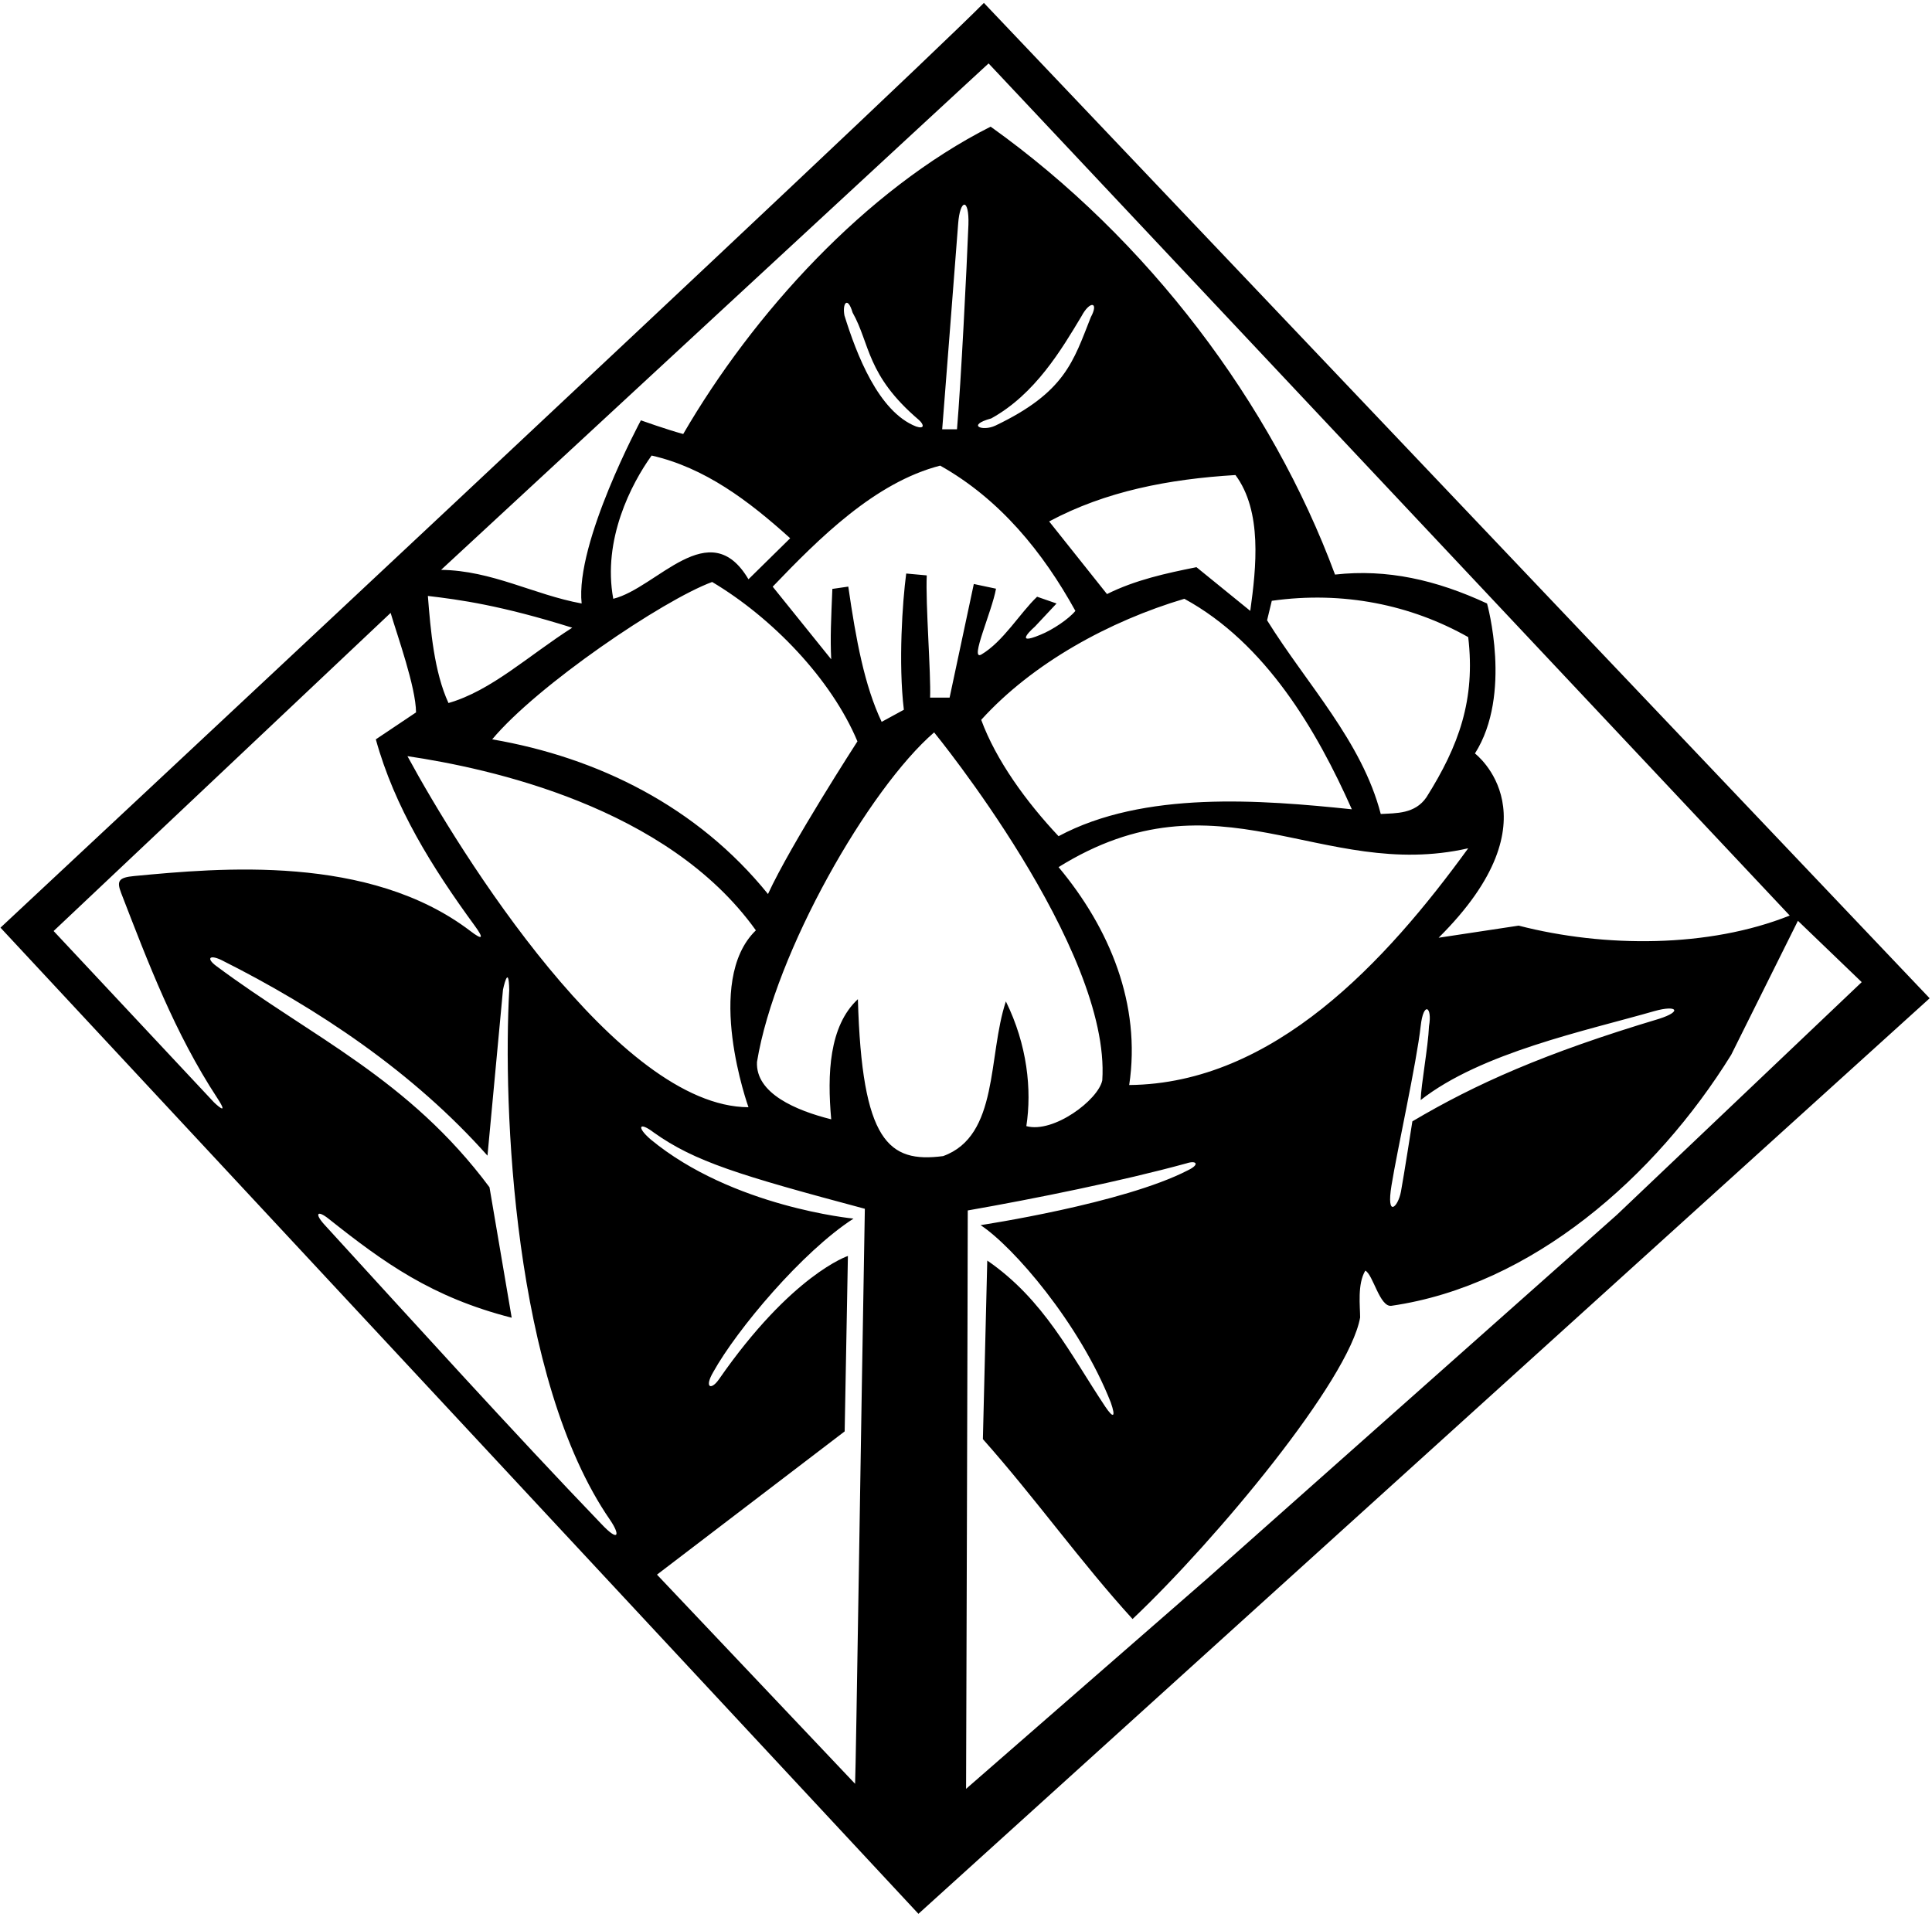 <?xml version="1.0" encoding="UTF-8"?>
<svg xmlns="http://www.w3.org/2000/svg" xmlns:xlink="http://www.w3.org/1999/xlink" width="517pt" height="513pt" viewBox="0 0 517 513" version="1.1">
<g id="surface1">
<path style=" stroke:none;fill-rule:nonzero;fill:rgb(0%,0%,0%);fill-opacity:1;" d="M 263.289 0.781 C 238.988 25.262 0.129 248.281 0.129 248.281 L 245.77 512.219 L 516.371 267.18 Z M 264.551 16.98 L 478.93 245.039 C 457.328 253.68 429.43 253.68 406.391 247.738 L 384.969 250.98 C 417.371 218.82 394.691 201.66 394.691 201.66 C 404.77 185.82 397.93 161.52 397.93 161.52 C 384.371 155.219 371.172 152.219 357.25 153.781 C 340.328 108.059 307.211 63.961 265.09 33.898 C 231.609 50.82 201.551 83.941 182.828 116.16 C 178.5 115 171.5 112.5 171.5 112.5 C 171.5 112.5 153.902 145.199 155.648 161.52 C 142.871 159.18 131.711 152.699 118.031 152.52 C 118.031 152.52 264.922 16.535 264.551 16.98 Z M 283.27 232.078 C 326 205.5 353.5 236 392.891 227.039 C 370.93 257.281 340.871 290.039 302.172 290.398 C 305.41 268.801 296.949 248.461 283.27 232.078 Z M 260.59 156.301 L 254.109 186.719 L 248.891 186.719 C 249.148 180.398 247.641 161.5 248 154 L 242.5 153.5 C 241.5 161 240.371 177.422 241.871 189.961 L 235.93 193.199 C 231.328 183.5 229.059 171.219 227 157 L 222.738 157.617 C 222.398 165.898 222.148 170.648 222.43 176.461 C 217.211 169.98 211.988 163.5 206.77 157.02 C 219.191 144.059 234.129 129.121 251.59 124.621 C 267.609 133.621 279.129 147.84 287.77 163.5 C 286.031 165.648 281.664 168.594 278.398 169.898 C 270.648 173.148 276.949 167.695 276.949 167.695 L 282.73 161.52 L 277.527 159.711 C 273 164 268.426 171.773 262.57 175.199 C 259.398 176.898 265.449 163.68 266.531 157.559 Z M 200.289 296.34 C 165.371 296.219 123.07 228.301 109.031 202.379 C 130.809 205.621 178.57 215.82 202.27 249 C 188.172 262.621 200.289 296.34 200.289 296.34 Z M 131.711 197.879 C 143.77 183.422 177.371 160.621 190.57 155.762 C 206.59 165.301 222.43 181.68 229.449 198.422 C 229.449 198.422 211.629 225.961 205.512 239.281 C 186.609 215.879 159.969 202.738 131.711 197.879 Z M 174.371 121.922 C 188.59 125.16 200.289 133.98 211.449 144.059 L 200.289 155.039 C 189.852 137.398 175.809 157.379 164.109 160.262 C 161.172 144.422 168.969 129.422 174.371 121.922 Z M 228.148 83.648 C 232.887 92.055 231.801 100.398 245.898 112.398 C 247.336 113.707 247.398 114.898 245.148 114.148 C 235.062 110.203 229.172 94.754 225.969 84.422 C 225.371 81.121 226.84 79.176 228.148 83.648 Z M 252.129 114.898 C 252.129 114.898 255.898 66.648 256.398 59.898 C 256.898 53.148 259.398 52.898 259.148 60.148 C 258.684 72.016 257.16 102.293 256.09 114.898 Z M 291.898 84.898 C 287.203 96.781 285 105 266.398 113.898 C 262.953 115.547 258.449 113.859 265.258 111.984 C 277 105.5 284.055 93.551 289.398 84.648 C 291.648 80.398 294.145 80.746 291.898 84.898 Z M 330.609 127.141 C 337.809 136.859 336.191 151.801 334.57 163.5 L 320.172 151.801 C 312.07 153.422 303.789 155.219 296.23 159 L 280.75 139.559 C 295.871 131.461 312.789 128.219 330.609 127.141 Z M 316.93 160.262 C 338.711 172.141 352.391 195.539 361.75 216.602 C 337.449 214.078 306.129 211.559 283.27 223.801 C 274.629 214.621 266.531 203.461 262.57 192.66 C 276.371 177.422 296.949 166.199 316.93 160.262 Z M 339.07 166.02 L 340.328 160.801 C 359.41 158.102 377.59 161.879 392.891 170.52 C 394.871 187.262 390.371 199.621 381.73 213.359 C 378.648 217.898 373.57 217.621 369.488 217.859 C 364.449 198.422 349.691 183.121 339.07 166.02 Z M 372.371 317.219 C 373.863 307.969 379.086 284.422 380.172 274.621 C 380.918 267.887 383.34 269.398 382.398 274.648 C 382.164 280.27 380.27 290.273 380.172 294.422 C 396.367 281.715 424.371 275.887 442.766 270.598 C 448.75 268.918 450.25 270.668 444 272.668 C 413.352 281.852 394.824 290.129 377.949 300.121 C 377.949 300.121 375.684 314.648 374.898 318.898 C 374.117 323.148 370.898 326.148 372.371 317.219 Z M 153.129 168 C 141.375 175.5 131.473 184.871 120.012 188.16 C 116.172 179.82 115.219 168.68 114.5 159.5 C 123 160.5 134 162 153.129 168 Z M 57.266 295.039 L 14.348 249.18 L 104.531 164.039 C 106.312 170.074 111.277 183.863 111.332 190.668 L 100.57 197.879 C 105.582 216.047 115.633 232.168 127.055 247.789 C 129.539 251.191 129.176 251.707 125.91 249.215 C 98.812 228.535 58.676 232.316 35.93 234.461 C 31.797 234.852 31.152 235.73 32.414 238.992 C 39.629 257.629 46.715 276.43 58.152 293.898 C 61.73 299.367 57.266 295.039 57.266 295.039 Z M 160.871 407.82 C 137.34 383.328 110.066 353.195 86.77 327.719 C 84.07 324.719 84.969 323.82 87.969 326.219 C 102.77 337.98 115.57 347.219 136.93 352.68 L 130.988 317.762 C 109.332 288.668 83.469 277.621 57.867 258.535 C 55.27 256.621 55.898 255.398 59.148 256.898 C 85.047 269.871 110.727 287.07 130.449 309.301 L 134.598 264.891 C 134.598 264.891 136.148 257.398 136.27 265.02 C 134.574 295.609 137.172 369.121 163.316 406.891 C 165.969 410.82 165.648 412.898 160.871 407.82 Z M 228.82 477.422 L 175.809 421.441 L 226.031 383.102 L 226.898 336.148 C 226.898 336.148 211.879 341.082 192.398 369.148 C 190.273 372.211 188.398 371.398 190.883 367.188 C 197.133 355.938 214.641 335.012 228.398 326.148 C 228.398 326.148 195.969 323.07 174.07 304.922 C 170.273 301.629 171.016 300.098 174.969 303.121 C 185.898 310.898 197.77 314.52 231.43 323.52 C 230.402 381.258 229.062 472.789 228.82 477.422 Z M 252.371 309.422 C 237.73 311.34 230.648 305.52 229.57 267.422 C 221.828 274.621 221.352 287.52 222.43 299.578 C 213.07 297.238 202.148 292.648 202.57 284.219 C 207.371 254.82 232.57 211.02 249.969 196.02 C 249.969 196.02 297.309 253.859 294.969 289.141 C 293.898 294.398 281.898 303.398 274.648 301.398 C 276.148 291.648 274.898 279.648 269.172 268.02 C 264.309 282.602 267.371 304.02 252.371 309.422 Z M 323.23 422.34 L 258.52 478.77 C 258.52 478.77 258.969 341.07 258.969 323.969 C 277.031 320.801 300.18 316.105 317.469 311.371 C 320.172 310.469 321.148 311.648 317.918 313.199 C 300.648 322.148 262.398 327.898 262.398 327.898 C 271.148 333.648 288.855 354.109 297.242 375.352 C 298.648 379.398 297.934 379.73 295.734 376.43 C 286.418 362.457 279.395 347.852 264.191 337.379 L 263.02 385.172 C 277.238 401.191 289.121 418.02 303.07 433.32 C 325.57 412.02 360.969 369.422 363.969 352.621 C 363.969 349.621 363.191 343.68 365.352 340.078 C 367.422 341.07 369.207 349.941 372.352 349.484 C 409.875 344.059 443.008 315.02 463.27 282.301 L 481.121 246.445 L 498.191 262.859 L 432.672 325.141 L 323.23 422.34 "/>
</g>
</svg>
